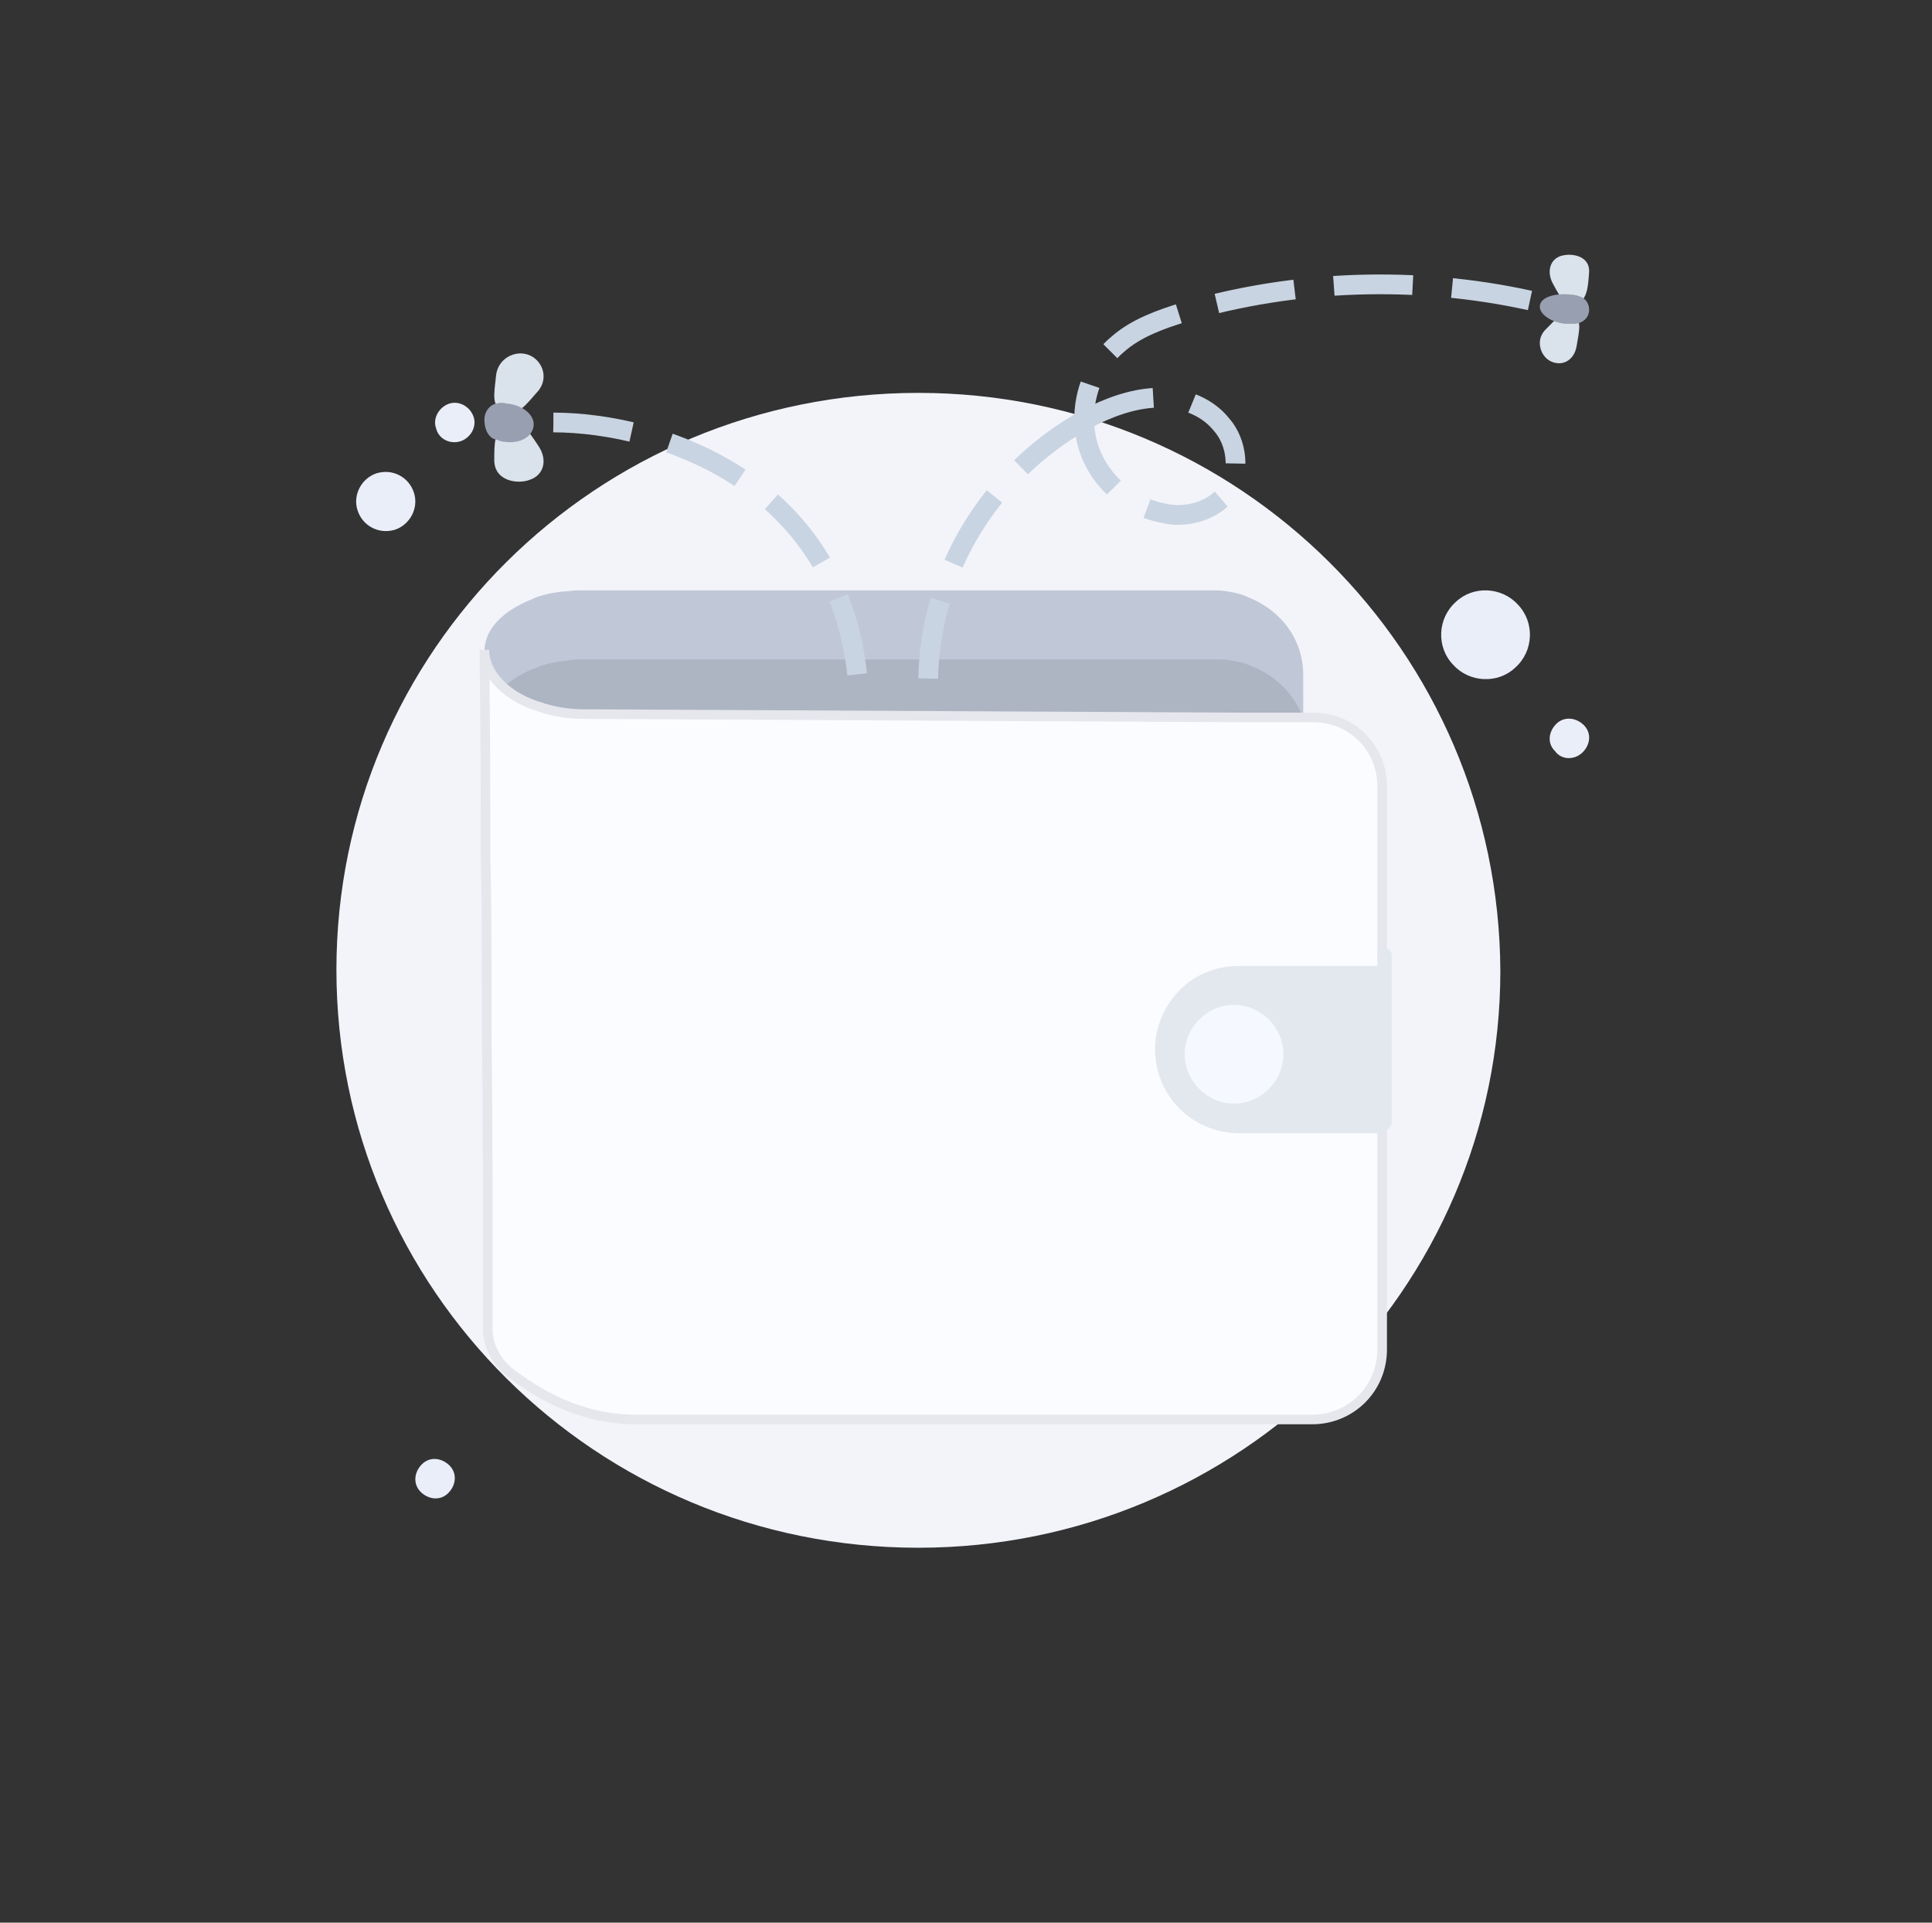 <?xml version="1.0" encoding="UTF-8"?>
<svg width="201px" height="200px" viewBox="0 0 201 200" version="1.1" xmlns="http://www.w3.org/2000/svg" xmlns:xlink="http://www.w3.org/1999/xlink">
    <rect x="0" y="0" width="201" height="200" fill="#333333" stroke="none"/>
    <title>空态_金额</title>
    <defs>
        <rect id="path-1" x="0" y="0" width="200" height="200"></rect>
    </defs>
    <g id="图标层" stroke="none" stroke-width="1" fill="none" fill-rule="evenodd">
        <g id="画板" transform="translate(-87, -274)">
            <g id="空态_金额" transform="translate(87.5, 274)">
                <mask id="mask-2" fill="white">
                    <use xlink:href="#path-1"></use>
                </mask>
                <use id="蒙版" fill-opacity="0" fill="#D8D8D8" xlink:href="#path-1"></use>
                <g id="30" mask="url(#mask-2)">
                    <g transform="translate(34.5, 26.5)">
                        <rect id="路径" stroke="none" fill="none" x="0" y="4.28295277e-05" width="130.33" height="134.5"></rect>
                        <path d="M4.153,22.739 C2.593,23.273 1.676,25.004 2.203,26.599 C2.723,28.2 4.413,29.123 6.11,28.597 C7.67,28.063 8.587,26.332 8.06,24.737 C7.54,23.136 5.85,22.213 4.153,22.739 Z" id="路径" stroke="none" fill="#EAEEF9" fill-rule="evenodd"></path>
                        <path d="M11.666,15.512 C10.633,15.902 9.99,17.058 10.38,18.091 C10.633,19.131 11.796,19.775 12.96,19.385 C14,19.008 14.643,17.838 14.253,16.805 C13.87,15.765 12.706,15.122 11.666,15.512 Z" id="路径" stroke="none" fill="#EAEEF9" fill-rule="evenodd"></path>
                        <path d="M116.467,36.107 C114.537,37.818 114.407,40.842 116.207,42.676 C117.876,44.517 120.846,44.654 122.639,42.95 C124.575,41.232 124.691,38.215 122.899,36.374 C121.222,34.541 118.266,34.404 116.467,36.107 Z" id="路径" stroke="none" fill="#EAEEF9" fill-rule="evenodd"></path>
                        <path d="M126.915,48.797 C126.094,49.611 125.95,50.829 126.778,51.63 C127.456,52.581 128.817,52.581 129.645,51.767 C130.466,50.959 130.596,49.748 129.782,48.934 C128.961,48.12 127.729,47.996 126.915,48.797 Z" id="路径" stroke="none" fill="#EAEEF9" fill-rule="evenodd"></path>
                        <path d="M8.895,125.817 C8.081,126.624 7.944,127.863 8.758,128.684 C9.579,129.498 10.811,129.642 11.632,128.814 C12.446,128.007 12.583,126.768 11.769,125.947 C10.948,125.133 9.716,124.989 8.895,125.817 Z" id="路径" stroke="none" fill="#EAEEF9" fill-rule="evenodd"></path>
                        <path d="M60.546,14.369 C27.023,14.369 0,41.257 0,74.366 C0,107.599 27.023,134.5 60.546,134.5 C93.932,134.5 121.092,107.599 121.092,74.503 C120.955,41.257 93.932,14.369 60.546,14.369 Z" id="路径" stroke="none" fill="#F3F4FA" fill-rule="evenodd"></path>
                        <path d="M15.395,41.295 C15.395,42.567 16.114,43.963 17.072,44.887 C18.276,46.05 19.713,46.748 21.396,47.323 C21.513,47.323 21.636,47.446 21.752,47.446 C23.073,47.795 24.393,48.021 25.714,48.021 L95.664,48.253 L100.221,48.253 L100.584,48.253 L100.584,43.731 C100.584,40.022 98.305,36.998 94.829,35.609 C94.343,35.369 93.871,35.26 93.385,35.143 C92.783,35.02 92.188,34.911 91.463,34.911 L25.112,34.911 C24.633,34.911 24.154,35.02 23.675,35.02 C22.477,35.143 21.273,35.369 20.315,35.841 C17.435,36.998 15.395,38.852 15.395,41.295 Z" id="路径" stroke="none" fill="#C0C8D7" fill-rule="evenodd"></path>
                        <path d="M100.584,48.255 C99.749,45.86 97.833,43.814 95.192,42.781 C94.706,42.555 94.234,42.439 93.748,42.329 C93.146,42.213 92.551,42.097 91.825,42.097 L25.488,42.097 C25.009,42.097 24.523,42.097 24.044,42.213 C22.847,42.329 21.649,42.555 20.685,43.007 C19.371,43.472 18.29,44.156 17.448,44.95 C18.646,46.086 20.089,46.777 21.766,47.345 C21.889,47.345 22.005,47.461 22.128,47.461 C23.449,47.803 24.77,48.029 26.083,48.029 L96.027,48.255 L100.584,48.255 Z" id="路径" stroke="none" fill="#020305" fill-rule="evenodd" opacity="0.1"></path>
                        <path d="M100.187,48.135 L95.178,48.135 L25.55,47.779 C24.236,47.779 22.799,47.54 21.608,47.184 C21.485,47.184 21.369,47.061 21.246,47.061 C17.9,46.11 15.395,43.728 15.395,41.101 C15.395,42.647 15.512,49.325 15.512,58.282 C15.512,59.705 15.512,61.019 15.512,62.333 C15.635,66.869 15.635,71.645 15.635,76.415 C15.635,77.845 15.635,79.152 15.635,80.465 C15.751,89.532 15.751,98.488 15.751,105.167 C15.751,106.603 15.751,108.027 15.751,109.231 C15.751,110.059 15.751,110.9 15.751,111.728 C15.751,113.405 16.593,115.074 17.9,116.142 C20.767,118.407 25.31,121.157 31.16,121.157 L101.507,121.157 C105.572,121.157 108.795,117.934 108.795,113.877 L108.795,55.299 C108.795,51.248 105.572,48.012 101.391,48.135 L100.187,48.135 Z" id="路径" stroke="#E6E7ED" stroke-width="1" fill="#FBFCFF" fill-rule="evenodd" stroke-dasharray="0,0"></path>
                        <path d="M93.891,91.375 L108.035,91.375 C108.746,91.375 109.328,91.142 109.574,90.786 C109.684,90.67 109.807,90.437 109.807,90.314 L109.807,72.934 C109.807,72.339 109.219,71.983 108.507,71.874 L108.507,73.981 C108.391,73.981 108.274,73.981 108.035,73.981 L93.891,73.981 C91.415,73.981 89.3,74.925 87.768,76.458 C86.351,77.861 85.284,79.975 85.174,82.206 C85.174,82.329 85.174,82.561 85.174,82.678 C85.174,87.495 89.068,91.375 93.891,91.375 Z" id="路径" stroke="none" fill="#E3E8EF" fill-rule="evenodd"></path>
                        <path d="M93.386,78.032 C90.587,78.032 88.254,80.366 88.254,83.164 C88.254,85.963 90.587,88.296 93.386,88.296 C96.184,88.296 98.518,85.963 98.518,83.164 C98.518,80.366 96.184,78.032 93.386,78.032 Z" id="路径" stroke="none" fill="#F6F8FF" fill-rule="evenodd"></path>
                        <g id="编组" stroke="none" stroke-width="1" fill="none" fill-rule="evenodd" transform="translate(61.562, 0)">
                            <g id="Path" stroke-dasharray="8.211,4.105" transform="translate(0, 3.079)" stroke="#C9D4E2" stroke-width="2.053">
                                <path d="M16.539,13.973 C16.436,14.028 16.334,14.082 16.231,14.137 C16.245,14.924 16.347,15.697 16.539,16.45 C17.47,20.063 20.576,23.066 24.401,23.785 C26.782,24.401 29.69,23.573 31.141,21.616 C32.482,19.556 32.174,16.45 30.518,14.582 C28.862,12.522 26.173,11.694 23.689,11.797 C21.199,11.9 18.715,12.83 16.539,13.973 Z" id="路径"></path>
                                <path d="M16.231,14.137 C9.334,17.982 3.771,24.626 1.424,32.358 C0.213,36.176 -0.211,40.186 0.097,44.134" id="路径"></path>
                                <path d="M62.609,1.677 C50.813,-0.916 38.175,-0.499 26.577,2.909 C24.196,3.634 21.609,4.564 19.748,6.213 C17.449,8.102 16.19,11.154 16.231,14.137" id="路径"></path>
                            </g>
                            <path d="M65.955,0.089 C64.71,0.383 64.299,1.752 65.011,3.031 C65.743,4.393 66.263,5.378 67.399,5.077 C68.548,4.79 68.651,3.414 68.754,1.943 C68.959,0.185 67.091,-0.205 65.955,0.089 Z" id="路径" fill="#DAE2EB"></path>
                            <path d="M64.135,7.883 C63.163,8.984 63.752,10.572 64.723,11.057 C65.893,11.66 67.166,11.057 67.453,9.573 C67.755,7.787 68.042,6.795 67.07,6.295 C65.996,5.802 65.312,6.699 64.135,7.883 Z" id="路径" fill="#DAE2EB"></path>
                            <g id="Path" transform="translate(63.635, 4.106)" fill="#989FB0">
                                <path d="M5.118,1.897 C5.118,1.747 5.118,1.747 5.118,1.897 L5.118,1.897 Z" id="路径"></path>
                                <path d="M4.14,0.225 C3.921,0.136 3.599,0.04 3.271,0.04 C1.533,-0.145 0.116,0.321 0.007,1.176 C-0.103,2.031 1.102,2.893 2.614,3.078 C3.052,3.078 3.373,3.078 3.709,3.078 C4.468,2.982 5.009,2.503 5.118,1.84 C5.221,1.08 4.797,0.416 4.14,0.225 Z" id="路径"></path>
                            </g>
                        </g>
                        <path d="M20.144,23.401 C21.567,22.915 22.005,21.355 21.02,19.891 C19.925,18.242 19.159,17.079 17.736,17.558 C16.422,18.05 16.422,19.699 16.422,21.355 C16.422,23.6 18.94,23.894 20.144,23.401 Z" id="路径" stroke="none" fill="#DAE2EB" fill-rule="evenodd"></path>
                        <path d="M21.04,14.109 C22.122,12.706 21.369,10.907 19.959,10.401 C18.557,9.901 16.832,10.797 16.613,12.508 C16.401,14.602 16.073,15.806 17.482,16.299 C18.885,16.805 19.638,15.703 21.04,14.109 Z" id="路径" stroke="none" fill="#DAE2EB" fill-rule="evenodd"></path>
                        <path d="M16.654,19.234 C16.942,19.35 17.236,19.46 17.523,19.46 C19.166,19.686 20.425,18.899 20.52,17.749 C20.623,16.613 19.268,15.594 17.715,15.478 C17.332,15.368 16.942,15.368 16.654,15.478 C15.977,15.594 15.395,16.278 15.395,17.188 C15.395,18.215 15.881,19.125 16.654,19.234 Z" id="路径" stroke="none" fill="#989FB0" fill-rule="evenodd"></path>
                        <path d="M22.574,17.448 C33.639,17.448 54.077,23.819 54.392,47.213" id="路径" stroke="#C9D4E2" stroke-width="2.053" fill="none" stroke-dasharray="8.211,4.105"></path>
                    </g>
                </g>
            </g>
        </g>
    </g>
</svg>